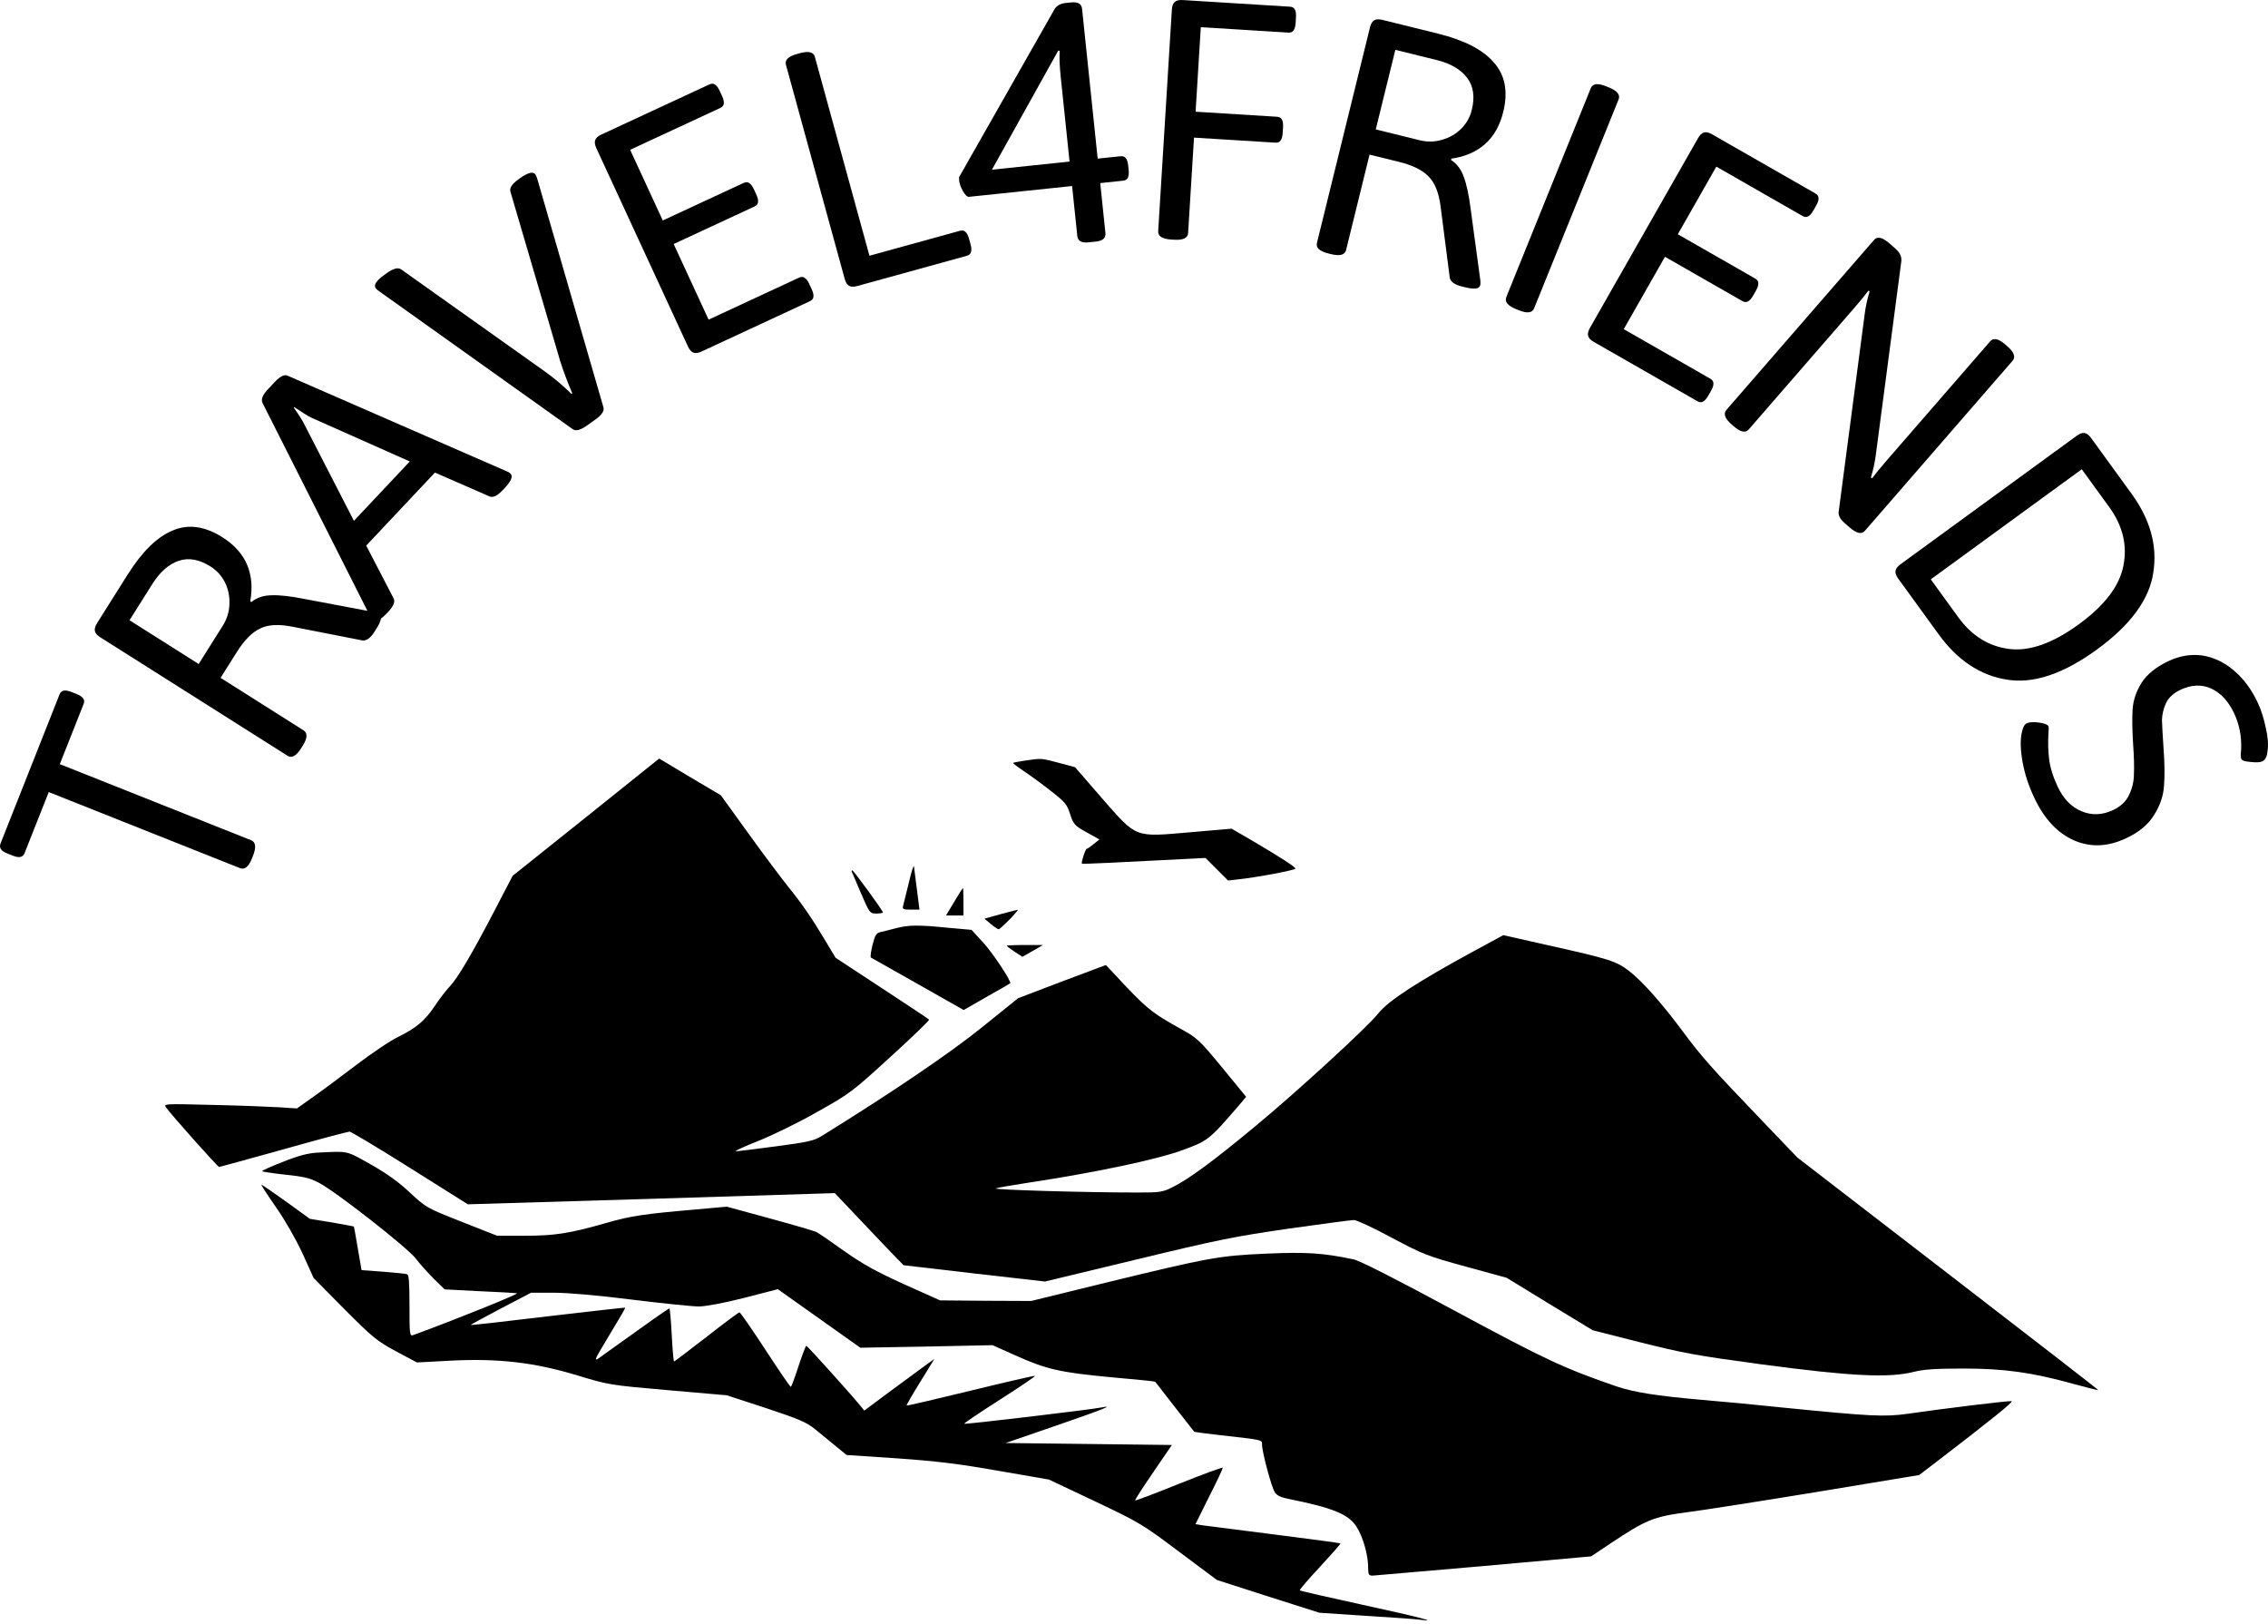 <svg width="500" height="358" viewBox="0 0 500 358" fill="none" xmlns="http://www.w3.org/2000/svg">
    <path d="M55.562 189.19C54.823 191.056 53.942 191.785 52.918 191.378L10.747 174.608L5.429 188.044C5.244 188.51 4.942 188.796 4.524 188.899C4.106 189.003 3.525 188.907 2.78 188.611L1.663 188.166C0.918 187.87 0.429 187.541 0.196 187.178C-0.038 186.815 -0.062 186.4 0.122 185.934L13.114 153.113C13.317 152.6 13.619 152.314 14.018 152.257C14.437 152.154 15.018 152.25 15.763 152.546L16.88 152.99C17.625 153.286 18.114 153.616 18.347 153.979C18.599 154.295 18.624 154.71 18.42 155.223L13.185 168.449L55.355 185.22C56.379 185.627 56.522 186.764 55.783 188.63L55.562 189.19Z" fill="currentColor" />
    <path d="M66.394 164.94C65.325 166.637 64.324 167.192 63.393 166.602L22.104 140.484C21.427 140.055 21.033 139.599 20.924 139.114C20.815 138.629 20.974 138.047 21.401 137.368L28.136 126.672C31.343 121.579 34.659 118.334 38.084 116.94C41.493 115.476 45.145 115.976 49.041 118.44C51.666 120.101 53.489 122.144 54.508 124.57C55.485 126.968 55.704 129.629 55.166 132.553L55.42 132.714C56.618 131.751 58.086 131.254 59.821 131.225C61.584 131.153 63.966 131.413 66.968 132.006L82.608 134.956C83.07 135.07 83.406 135.194 83.618 135.328C84.296 135.756 84.073 136.862 82.951 138.645L82.55 139.281C82.149 139.918 81.717 140.416 81.253 140.776C80.748 141.109 80.306 141.245 79.93 141.185L64.433 138.148C61.431 137.555 59.066 137.691 57.337 138.556C55.566 139.394 53.865 141.108 52.235 143.697L48.627 149.427L66.921 161C67.852 161.589 67.783 162.733 66.714 164.43L66.394 164.94ZM49.091 137.969C50.026 136.483 50.522 134.897 50.577 133.211C50.658 131.482 50.334 129.882 49.602 128.411C48.871 126.939 47.807 125.761 46.409 124.877C43.911 123.297 41.566 122.882 39.376 123.633C37.186 124.384 35.249 126.097 33.565 128.771L28.554 136.729L43.799 146.373L49.091 137.969Z" fill="currentColor" />
    <path d="M85.31 135.161C83.832 136.731 82.784 137.223 82.165 136.637C81.983 136.465 81.779 136.169 81.555 135.75L57.876 88.826C57.5 88.056 57.896 87.05 59.064 85.809L60.559 84.221C61.796 82.907 62.775 82.452 63.495 82.857L111.661 103.876C112.019 104.007 112.307 104.176 112.526 104.383C113.145 104.968 112.716 106.046 111.238 107.616L110.826 108.054C109.623 109.332 108.644 109.786 107.89 109.418L95.888 104.175L80.734 120.275L86.755 131.87C87.166 132.604 86.77 133.609 85.568 134.887L85.31 135.161ZM90.344 101.727L68.651 92.081C67.896 91.712 66.634 90.932 64.864 89.741L64.761 89.85C65.943 91.52 66.741 92.793 67.156 93.669L78.025 114.815L90.344 101.727Z" fill="currentColor" />
    <path d="M129.371 93.821C127.942 94.839 126.894 95.093 126.225 94.584L83.571 64.194C83.217 63.954 82.967 63.732 82.822 63.527C82.329 62.832 82.96 61.859 84.715 60.608L85.327 60.172C86.755 59.155 87.804 58.9 88.472 59.41L120.221 81.959C122.238 83.416 124.155 85.037 125.973 86.82L126.156 86.69C125.05 84.091 124.16 81.708 123.483 79.542L112.533 42.268C112.273 41.468 112.857 40.559 114.285 39.541L114.653 39.279C116.408 38.029 117.532 37.752 118.025 38.447C118.17 38.651 118.312 38.981 118.451 39.437L133.021 89.743C133.281 90.543 132.697 91.451 131.269 92.469L129.371 93.821Z" fill="currentColor" />
    <path d="M154.663 77.489C153.936 77.826 153.339 77.909 152.874 77.738C152.409 77.567 152.008 77.117 151.671 76.388L131.47 32.665C131.133 31.936 131.05 31.338 131.221 30.872C131.392 30.405 131.841 30.004 132.568 29.666L156.355 18.625C156.855 18.393 157.27 18.394 157.599 18.628C157.973 18.842 158.329 19.313 158.665 20.041L159.17 21.134C159.507 21.863 159.636 22.44 159.556 22.864C159.521 23.267 159.254 23.585 158.754 23.817L138.92 33.023L146.116 48.6L163.906 40.342C164.406 40.11 164.82 40.111 165.149 40.346C165.524 40.559 165.88 41.03 166.216 41.759L166.721 42.852C167.058 43.581 167.186 44.157 167.106 44.582C167.072 44.985 166.805 45.302 166.305 45.534L148.515 53.792L156.217 70.461L176.12 61.223C176.619 60.991 177.034 60.992 177.363 61.227C177.737 61.44 178.093 61.911 178.43 62.64L178.935 63.733C179.271 64.462 179.4 65.038 179.32 65.463C179.285 65.866 179.018 66.183 178.518 66.415L154.663 77.489Z" fill="currentColor" />
    <path d="M188.99 63.051C188.217 63.264 187.615 63.247 187.184 63.002C186.754 62.756 186.432 62.246 186.219 61.472L173.27 14.287C172.978 13.223 173.798 12.424 175.729 11.892L176.308 11.732C178.24 11.199 179.351 11.466 179.644 12.53L191.676 56.376L211.593 50.884C212.124 50.738 212.532 50.807 212.818 51.093C213.153 51.365 213.426 51.888 213.639 52.663L213.957 53.824C214.17 54.599 214.202 55.188 214.054 55.594C213.953 55.986 213.638 56.255 213.107 56.401L188.99 63.051Z" fill="currentColor" />
    <path d="M239.913 53.429C238.419 53.586 237.615 53.115 237.5 52.017L236.353 41.009L213.642 43.387C213.244 43.429 212.798 43.022 212.306 42.165C211.814 41.308 211.529 40.505 211.451 39.756C211.404 39.307 211.426 39.027 211.515 38.917L232.511 1.973C232.986 1.217 233.796 0.779 234.942 0.659L236.137 0.534C237.631 0.377 238.435 0.848 238.55 1.946L241.992 34.968L246.997 34.444C247.545 34.387 247.937 34.523 248.172 34.851C248.458 35.175 248.642 35.736 248.725 36.534L248.819 37.433C248.902 38.232 248.838 38.819 248.625 39.194C248.462 39.565 248.107 39.778 247.559 39.836L242.554 40.36L243.701 51.367C243.815 52.465 243.126 53.093 241.631 53.249L239.913 53.429ZM235.791 35.618L233.855 17.047C233.59 14.502 233.514 12.567 233.628 11.243L233.314 11.124L218.683 37.409L235.791 35.618Z" fill="currentColor" />
    <path d="M258.23 52.807C256.231 52.684 255.265 52.071 255.333 50.968L258.345 2.125C258.394 1.323 258.605 0.758 258.976 0.429C259.348 0.1 259.933 -0.04 260.733 0.01L284.349 1.473C284.899 1.507 285.263 1.705 285.441 2.068C285.669 2.435 285.759 3.018 285.709 3.82L285.635 5.022C285.586 5.824 285.425 6.392 285.154 6.727C284.932 7.066 284.546 7.218 283.997 7.184L264.729 5.99L263.58 24.626L281.498 25.736C282.048 25.77 282.412 25.969 282.59 26.332C282.818 26.698 282.908 27.282 282.858 28.083L282.784 29.285C282.735 30.087 282.574 30.655 282.303 30.991C282.081 31.329 281.695 31.481 281.146 31.447L263.228 30.337L261.93 51.377C261.862 52.479 260.829 52.968 258.83 52.845L258.23 52.807Z" fill="currentColor" />
    <path d="M292.854 55.875C290.909 55.394 290.069 54.618 290.333 53.546L302.026 6.033C302.218 5.253 302.526 4.735 302.95 4.478C303.375 4.221 303.976 4.188 304.754 4.381L317.005 7.41C322.84 8.853 326.957 10.982 329.359 13.799C331.821 16.579 332.5 20.21 331.397 24.694C330.653 27.715 329.294 30.093 327.32 31.828C325.358 33.514 322.908 34.562 319.97 34.974L319.898 35.266C321.188 36.102 322.121 37.34 322.697 38.982C323.321 40.636 323.827 42.984 324.213 46.026L326.357 61.832C326.395 62.307 326.384 62.666 326.324 62.91C326.132 63.689 325.015 63.827 322.973 63.322L322.244 63.142C321.515 62.961 320.906 62.708 320.42 62.38C319.945 62.005 319.676 61.628 319.615 61.251L317.598 45.553C317.212 42.511 316.337 40.305 314.972 38.933C313.62 37.513 311.461 36.437 308.495 35.703L301.931 34.081L296.75 55.132C296.487 56.204 295.382 56.5 293.438 56.019L292.854 55.875ZM312.925 30.905C314.627 31.326 316.284 31.297 317.898 30.817C319.561 30.349 320.973 29.535 322.135 28.375C323.298 27.215 324.077 25.831 324.472 24.222C325.18 21.347 324.833 18.987 323.43 17.141C322.028 15.295 319.795 13.993 316.732 13.236L307.616 10.982L303.299 28.525L312.925 30.905Z" fill="currentColor" />
    <path d="M334.242 68.151C332.385 67.397 331.664 66.508 332.078 65.484L350.705 19.436C351.119 18.412 352.254 18.278 354.111 19.032L354.667 19.259C356.524 20.013 357.245 20.902 356.831 21.925L338.204 67.974C337.79 68.997 336.655 69.132 334.798 68.377L334.242 68.151Z" fill="currentColor" />
    <path d="M351.355 75.364C350.659 74.966 350.246 74.527 350.115 74.048C349.985 73.569 350.118 72.98 350.515 72.283L374.354 30.44C374.751 29.743 375.189 29.329 375.667 29.198C376.145 29.067 376.732 29.201 377.428 29.599L400.192 42.629C400.671 42.902 400.91 43.242 400.91 43.646C400.954 44.076 400.777 44.639 400.38 45.337L399.784 46.383C399.386 47.08 398.992 47.519 398.601 47.7C398.253 47.905 397.84 47.871 397.362 47.597L378.38 36.733L369.888 51.64L386.912 61.384C387.391 61.657 387.63 61.997 387.63 62.401C387.674 62.831 387.497 63.394 387.1 64.092L386.504 65.138C386.106 65.835 385.712 66.274 385.321 66.455C384.973 66.66 384.56 66.626 384.082 66.353L367.057 56.608L357.969 72.561L377.015 83.462C377.494 83.736 377.733 84.075 377.733 84.48C377.777 84.91 377.6 85.473 377.202 86.17L376.606 87.216C376.209 87.914 375.815 88.353 375.424 88.534C375.076 88.739 374.663 88.705 374.184 88.431L351.355 75.364Z" fill="currentColor" />
    <path d="M381.779 93.594C380.269 92.276 379.875 91.2 380.598 90.367L413.151 52.89C413.874 52.058 414.991 52.3 416.502 53.619L417.691 54.657C418.296 55.184 418.702 55.672 418.91 56.12C419.157 56.601 419.231 57.165 419.134 57.812L413.544 100.25C413.364 101.757 413 103.436 412.454 105.289L412.73 105.429C413.411 104.493 414.491 103.173 415.97 101.469L438.757 75.236C439.48 74.403 440.597 74.646 442.108 75.964L442.505 76.31C444.015 77.628 444.409 78.704 443.686 79.537L411.133 117.013C410.41 117.846 409.293 117.603 407.782 116.285L406.649 115.296C405.667 114.439 405.236 113.598 405.357 112.771L411.086 69.256C411.266 67.749 411.629 66.07 412.175 64.218L411.899 64.077C411.219 65.013 410.138 66.333 408.659 68.037L385.527 94.668C384.804 95.501 383.687 95.258 382.176 93.94L381.779 93.594Z" fill="currentColor" />
    <path d="M418.477 127.549C418.006 126.9 417.809 126.33 417.886 125.839C417.963 125.348 418.326 124.866 418.974 124.394L457.849 96.05C458.497 95.577 459.066 95.38 459.555 95.457C460.045 95.535 460.526 95.898 460.997 96.547L469.922 108.846C474.046 114.528 475.645 120.315 474.718 126.204C473.86 132.105 469.726 137.757 462.316 143.16C454.865 148.593 448.207 150.809 442.342 149.81C436.506 148.851 431.527 145.53 427.403 139.848L418.477 127.549ZM431.71 136.056C434.685 140.155 438.422 142.489 442.921 143.057C447.42 143.624 452.545 141.812 458.295 137.619C464.005 133.456 467.283 129.142 468.129 124.677C469.016 120.182 467.972 115.885 464.997 111.786L458.943 103.445L425.656 127.714L431.71 136.056Z" fill="currentColor" />
    <path d="M448.484 175.885C447.201 173.162 446.332 170.493 445.875 167.878C445.419 165.263 445.365 163.151 445.715 161.543C445.943 160.38 446.306 159.681 446.804 159.446C447.347 159.188 448.233 159.13 449.462 159.27C450.712 159.455 451.423 159.729 451.594 160.093C451.68 160.274 451.678 160.858 451.588 161.844C451.481 163.615 451.53 165.423 451.735 167.269C451.962 169.16 452.598 171.218 453.646 173.442C454.886 176.074 456.616 177.865 458.834 178.813C461.12 179.785 463.462 179.703 465.862 178.567C467.538 177.774 468.705 176.667 469.364 175.245C470.069 173.801 470.428 172.271 470.442 170.655C470.522 169.063 470.461 166.816 470.257 163.915C470.059 160.79 470.026 158.252 470.159 156.302C470.293 154.352 470.941 152.435 472.103 150.553C473.311 148.649 475.295 147.044 478.058 145.737C480.503 144.58 482.965 144.164 485.444 144.489C487.945 144.86 490.25 145.934 492.361 147.71C494.538 149.51 496.332 151.908 497.743 154.904C498.47 156.447 499.056 158.279 499.501 160.4C499.992 162.499 500.12 164.242 499.888 165.628C499.772 166.793 499.397 167.526 498.763 167.826C498.265 168.061 497.401 168.109 496.173 167.969C494.965 167.875 494.287 167.669 494.137 167.351C494.03 167.124 493.983 166.73 493.995 166.169C494.029 165.653 494.06 165.306 494.086 165.127C494.194 162.3 493.671 159.662 492.517 157.211C491.277 154.578 489.593 152.767 487.464 151.776C485.358 150.83 483.104 150.925 480.704 152.061C479.165 152.789 478.101 153.764 477.514 154.986C476.948 156.253 476.651 157.504 476.623 158.738C476.662 159.996 476.782 162.132 476.983 165.145C477.224 168.361 477.253 171.067 477.069 173.263C476.931 175.438 476.211 177.555 474.911 179.613C473.677 181.696 471.633 183.412 468.781 184.763C464.705 186.691 460.849 186.851 457.211 185.242C453.574 183.633 450.665 180.514 448.484 175.885Z" fill="currentColor" />
    <path d="M129.165 180.165L113.011 193.071L109.113 200.563C104.089 210.221 100.971 215.505 99.196 217.41C98.416 218.233 96.944 220.095 95.991 221.568C93.739 224.946 91.876 226.548 87.935 228.497C86.16 229.32 81.872 232.222 78.408 234.864C74.9 237.549 70.569 240.753 68.75 242.009L65.459 244.348L61.517 244.088C59.352 243.958 52.726 243.698 46.793 243.568C36.182 243.309 36.009 243.309 36.615 244.131C37.698 245.691 48.005 257.254 48.309 257.254C48.438 257.254 54.848 255.478 62.514 253.356C70.179 251.191 76.719 249.458 77.065 249.458C77.368 249.458 83.388 253.053 90.404 257.47L103.137 265.482L143.586 264.27L184.036 263.014L188.8 268.038C191.399 270.809 194.82 274.361 196.379 276.006L199.194 278.908L214.785 280.727L230.376 282.502L250.514 277.652C268.4 273.321 272.125 272.585 284.035 270.853C291.397 269.813 297.893 268.947 298.5 268.947C299.063 268.947 302.83 270.679 306.815 272.845C313.744 276.526 314.61 276.872 323.142 279.211L332.15 281.68L341.635 287.483L351.119 293.243L361.166 295.798C371.387 298.353 373.726 298.786 388.451 300.779C407.983 303.377 416.384 303.81 421.884 302.424C424.137 301.861 426.692 301.688 432.841 301.688C441.85 301.688 447.869 302.511 457.224 305.109C460.126 305.889 462.551 306.495 462.594 306.452C462.681 306.409 447.739 294.845 429.463 280.77L396.246 255.175L388.451 247.033C377.45 235.556 375.155 233.001 371.084 227.501C366.363 221.135 362.076 216.328 359.131 214.032C356.316 211.867 354.8 211.391 341.028 208.316L331.414 206.15L325.264 209.485C312.575 216.371 306.035 220.615 303.827 223.43C301.488 226.418 285.767 240.797 276.932 248.116C267.534 255.911 262.294 259.766 258.656 261.628C256.317 262.797 255.841 262.884 250.861 262.884C239.254 262.884 218.769 262.278 219.549 261.974C220.025 261.801 223.23 261.238 226.695 260.718C241.29 258.51 254.888 255.651 260.475 253.616C266.322 251.494 266.495 251.364 273.034 243.785L274.723 241.793L269.44 235.34C264.503 229.363 263.896 228.8 260.692 227.025C253.676 223.127 252.81 222.434 245.274 214.292L243.801 212.733L234.1 216.371L224.443 220.052L216.647 226.332C209.718 231.962 197.029 240.58 181.178 250.411C179.402 251.494 178.19 251.754 171.044 252.706C166.54 253.313 162.599 253.789 162.209 253.789C161.819 253.789 164.028 252.75 167.103 251.537C170.178 250.325 176.068 247.466 180.138 245.128C187.414 241.057 187.847 240.71 196.292 233.001C201.1 228.627 204.911 224.946 204.824 224.773C204.737 224.643 200.06 221.525 194.43 217.843L184.209 211.131L182.001 207.449C178.926 202.296 176.674 199.048 173.815 195.54C172.473 193.851 168.532 188.654 165.111 183.89L158.917 175.315L152.118 171.287L145.319 167.216L129.165 180.165Z" fill="currentColor" />
    <path d="M226.088 167.649C224.703 167.866 223.447 168.082 223.36 168.169C223.273 168.256 224.356 169.079 225.699 169.988C227.084 170.897 229.77 172.846 231.675 174.362C234.837 176.831 235.226 177.307 235.919 179.472C236.656 181.724 236.872 181.984 239.514 183.457L242.372 185.059L241.116 186.055C240.467 186.618 239.774 187.051 239.601 187.095C239.297 187.095 238.301 190.17 238.518 190.386C238.604 190.516 247.353 190.083 260.605 189.39L265.759 189.13L268.227 191.599L270.739 194.111L273.294 193.807C277.279 193.374 285.594 191.815 285.594 191.469C285.594 191.122 282.043 188.827 276.283 185.449L271.519 182.677L262.511 183.457C249.951 184.54 250.731 184.843 242.935 175.965L237.002 169.122L233.451 168.169C229.51 167.13 229.596 167.13 226.088 167.649Z" fill="currentColor" />
    <path d="M200.363 194.587C199.8 196.882 199.237 199.178 199.107 199.654C198.891 200.434 199.107 200.52 200.796 200.52H202.702L202.139 196.059C201.836 193.634 201.533 191.339 201.489 190.992C201.403 190.646 200.883 192.292 200.363 194.587Z" fill="currentColor" />
    <path d="M187.804 192.205C187.891 192.378 188.8 194.544 189.839 196.969C191.702 201.3 191.788 201.386 193.218 201.386C193.997 201.386 194.647 201.256 194.647 201.127C194.647 200.737 188.15 191.859 187.891 191.859C187.761 191.859 187.717 192.032 187.804 192.205Z" fill="currentColor" />
    <path d="M210.368 198.788L208.549 201.819H210.454H212.403V198.788C212.403 197.099 212.36 195.756 212.273 195.756C212.23 195.756 211.364 197.099 210.368 198.788Z" fill="currentColor" />
    <path d="M220.458 201.56L217.037 202.512L218.423 203.682C219.202 204.331 219.982 204.851 220.155 204.851C220.328 204.851 221.411 203.855 222.58 202.686C223.75 201.473 224.529 200.564 224.313 200.564C224.053 200.607 222.364 201.04 220.458 201.56Z" fill="currentColor" />
    <path d="M197.462 204.634C196.292 204.938 194.777 205.327 194.17 205.457C193.174 205.674 192.914 206.107 192.351 208.316C192.005 209.745 191.832 211.001 192.005 211.087C192.135 211.174 196.812 213.816 202.356 216.934L212.446 222.651L217.513 219.749C220.285 218.19 222.624 216.847 222.71 216.761C223.057 216.414 218.943 210.178 216.777 207.796L214.179 204.981L208.852 204.505C202.399 203.855 200.277 203.898 197.462 204.634Z" fill="currentColor" />
    <path d="M221.931 208.489C221.931 208.576 222.71 209.139 223.663 209.788L225.395 210.914L227.691 209.615L229.943 208.316H225.958C223.75 208.316 221.931 208.402 221.931 208.489Z" fill="currentColor" />
    <path d="M69.919 254.092C67.884 254.222 65.805 254.742 62.47 256.085C59.872 257.081 57.793 258.033 57.793 258.163C57.793 258.293 60.088 258.64 62.86 258.943C67.018 259.376 68.317 259.679 70.352 260.762C74.207 262.797 89.841 275.054 91.66 277.435C92.526 278.605 94.345 280.597 95.644 281.896L98.026 284.235L105.519 284.625C109.633 284.798 113.444 285.014 113.964 285.101C114.657 285.144 100.538 290.861 91.054 294.326C90.317 294.585 90.274 294.066 90.274 287.829C90.274 282.762 90.144 280.987 89.754 280.9C89.451 280.77 87.069 280.554 84.427 280.337L79.707 279.991L78.884 275.227C78.451 272.628 78.061 270.463 78.018 270.376C77.975 270.333 75.766 269.943 73.124 269.467L68.317 268.687L63.12 264.919C60.218 262.841 57.75 261.152 57.62 261.152C57.49 261.152 58.919 263.36 60.825 266.089C62.903 269.077 65.199 273.105 66.715 276.353L69.14 281.723L75.896 288.566C82.219 294.889 83.042 295.582 87.286 297.877L91.92 300.345L99.196 299.956C109.849 299.393 117.905 300.345 127.303 303.204C134.189 305.283 134.318 305.326 147.224 306.452L160.217 307.578L168.835 310.393C176.154 312.818 177.757 313.511 179.662 315.027C180.875 316.023 182.954 317.712 184.253 318.795L186.635 320.744L197.678 321.48C206.383 322.086 211.104 322.649 219.982 324.208L231.242 326.157L241.42 330.964C251.25 335.642 251.857 335.988 259.912 342.051L268.271 348.288L279.574 351.925L290.877 355.52L301.358 356.213C307.075 356.559 312.445 356.949 313.268 357.079C317.165 357.599 313.008 356.516 300.492 353.788C292.956 352.142 286.677 350.713 286.547 350.583C286.417 350.496 288.452 348.114 291.007 345.386C293.563 342.614 295.598 340.319 295.511 340.232C295.425 340.146 288.929 339.279 281.046 338.283C273.208 337.287 266.019 336.378 265.152 336.248L263.55 335.988L266.538 329.968C268.227 326.677 269.57 323.775 269.57 323.559C269.57 323.385 265.282 324.944 259.999 327.067C254.715 329.189 250.341 330.878 250.254 330.748C250.168 330.661 251.943 327.889 254.239 324.555L258.353 318.535L240.034 318.318L221.714 318.102L232.888 314.247C243.195 310.696 245.794 309.657 242.849 310.263C240.553 310.739 212.75 314.031 212.576 313.858C212.446 313.771 215.998 311.389 220.458 308.531C224.876 305.716 228.34 303.377 228.167 303.29C227.951 303.247 221.541 304.72 213.919 306.582C206.297 308.444 199.974 309.917 199.887 309.83C199.8 309.743 201.143 307.405 202.875 304.633L205.993 299.566L203.655 301.255C202.399 302.164 198.934 304.72 195.946 306.928L190.532 310.956L189.666 309.873C187.198 306.885 177.973 296.664 177.757 296.664C177.627 296.664 176.847 298.7 176.024 301.212C175.201 303.723 174.465 305.759 174.335 305.716C174.162 305.716 171.65 301.991 168.705 297.487C165.76 292.983 163.205 289.302 163.032 289.302C162.815 289.302 159.567 291.727 155.756 294.715C151.902 297.704 148.697 300.129 148.61 300.129C148.48 300.129 148.264 297.487 148.09 294.282C147.917 291.078 147.701 288.436 147.571 288.436C147.354 288.436 142.201 292.074 133.409 298.397C130.507 300.519 130.464 300.779 134.925 293.33C136.614 290.558 137.913 288.306 137.826 288.262C137.74 288.219 130.118 289.085 120.806 290.168C111.538 291.294 103.873 292.16 103.786 292.074C103.7 292.03 106.688 290.428 110.369 288.479L117.082 284.971H122.106C125.18 284.971 131.72 285.534 139.256 286.487C145.968 287.31 152.638 288.003 154.11 288.003C155.756 287.959 159.481 287.266 164.114 286.097L171.477 284.192L180.572 290.644L189.666 297.097L204.261 296.838L218.813 296.534L223.75 298.743C230.636 301.861 233.754 302.554 244.841 303.594C250.211 304.07 254.628 304.503 254.672 304.59C255.451 305.629 263.203 315.547 263.29 315.633C263.333 315.677 265.889 316.023 268.963 316.369C278.578 317.452 278.231 317.366 278.231 318.492C278.231 320.094 280.31 327.846 281.046 328.972C281.48 329.665 282.389 330.098 284.165 330.445C293.866 332.393 297.374 333.823 299.106 336.638C300.492 338.803 301.618 342.831 301.618 345.473C301.618 347.118 301.748 347.335 302.614 347.335C303.134 347.291 314.177 346.339 327.17 345.213L350.773 343.091L354.93 340.319C362.812 335.035 364.588 334.342 371.734 333.39C375.198 332.956 388.191 330.921 400.577 328.886L423.097 325.161L426.562 322.519C438.991 312.991 443.928 309.007 443.495 308.877C442.932 308.747 429.03 310.436 420.629 311.649C415.432 312.385 412.313 312.212 393.215 310.306C387.498 309.7 379.313 308.92 375.025 308.574C365.237 307.708 360.257 306.928 356.403 305.629C344.839 301.645 340.898 299.826 320.89 289.042C307.551 281.853 299.799 277.912 298.37 277.609C291.7 276.223 288.149 275.963 279.228 276.353C268.747 276.829 266.885 277.132 243.585 282.806L227.344 286.79L217.297 286.747L207.249 286.66L199.324 283.109C193.131 280.294 190.229 278.691 186.115 275.79C183.213 273.711 180.485 271.849 180.052 271.632C179.619 271.372 174.985 270.03 169.745 268.601L160.217 266.002L153.504 266.608C141.941 267.605 138.996 268.038 133.496 269.64C125.57 271.892 122.365 272.412 115.653 272.412H109.59L101.794 269.337C94.085 266.305 93.955 266.219 90.447 262.971C87.979 260.632 85.337 258.726 81.742 256.691C76.156 253.573 76.978 253.746 69.919 254.092Z" fill="currentColor" />
</svg>